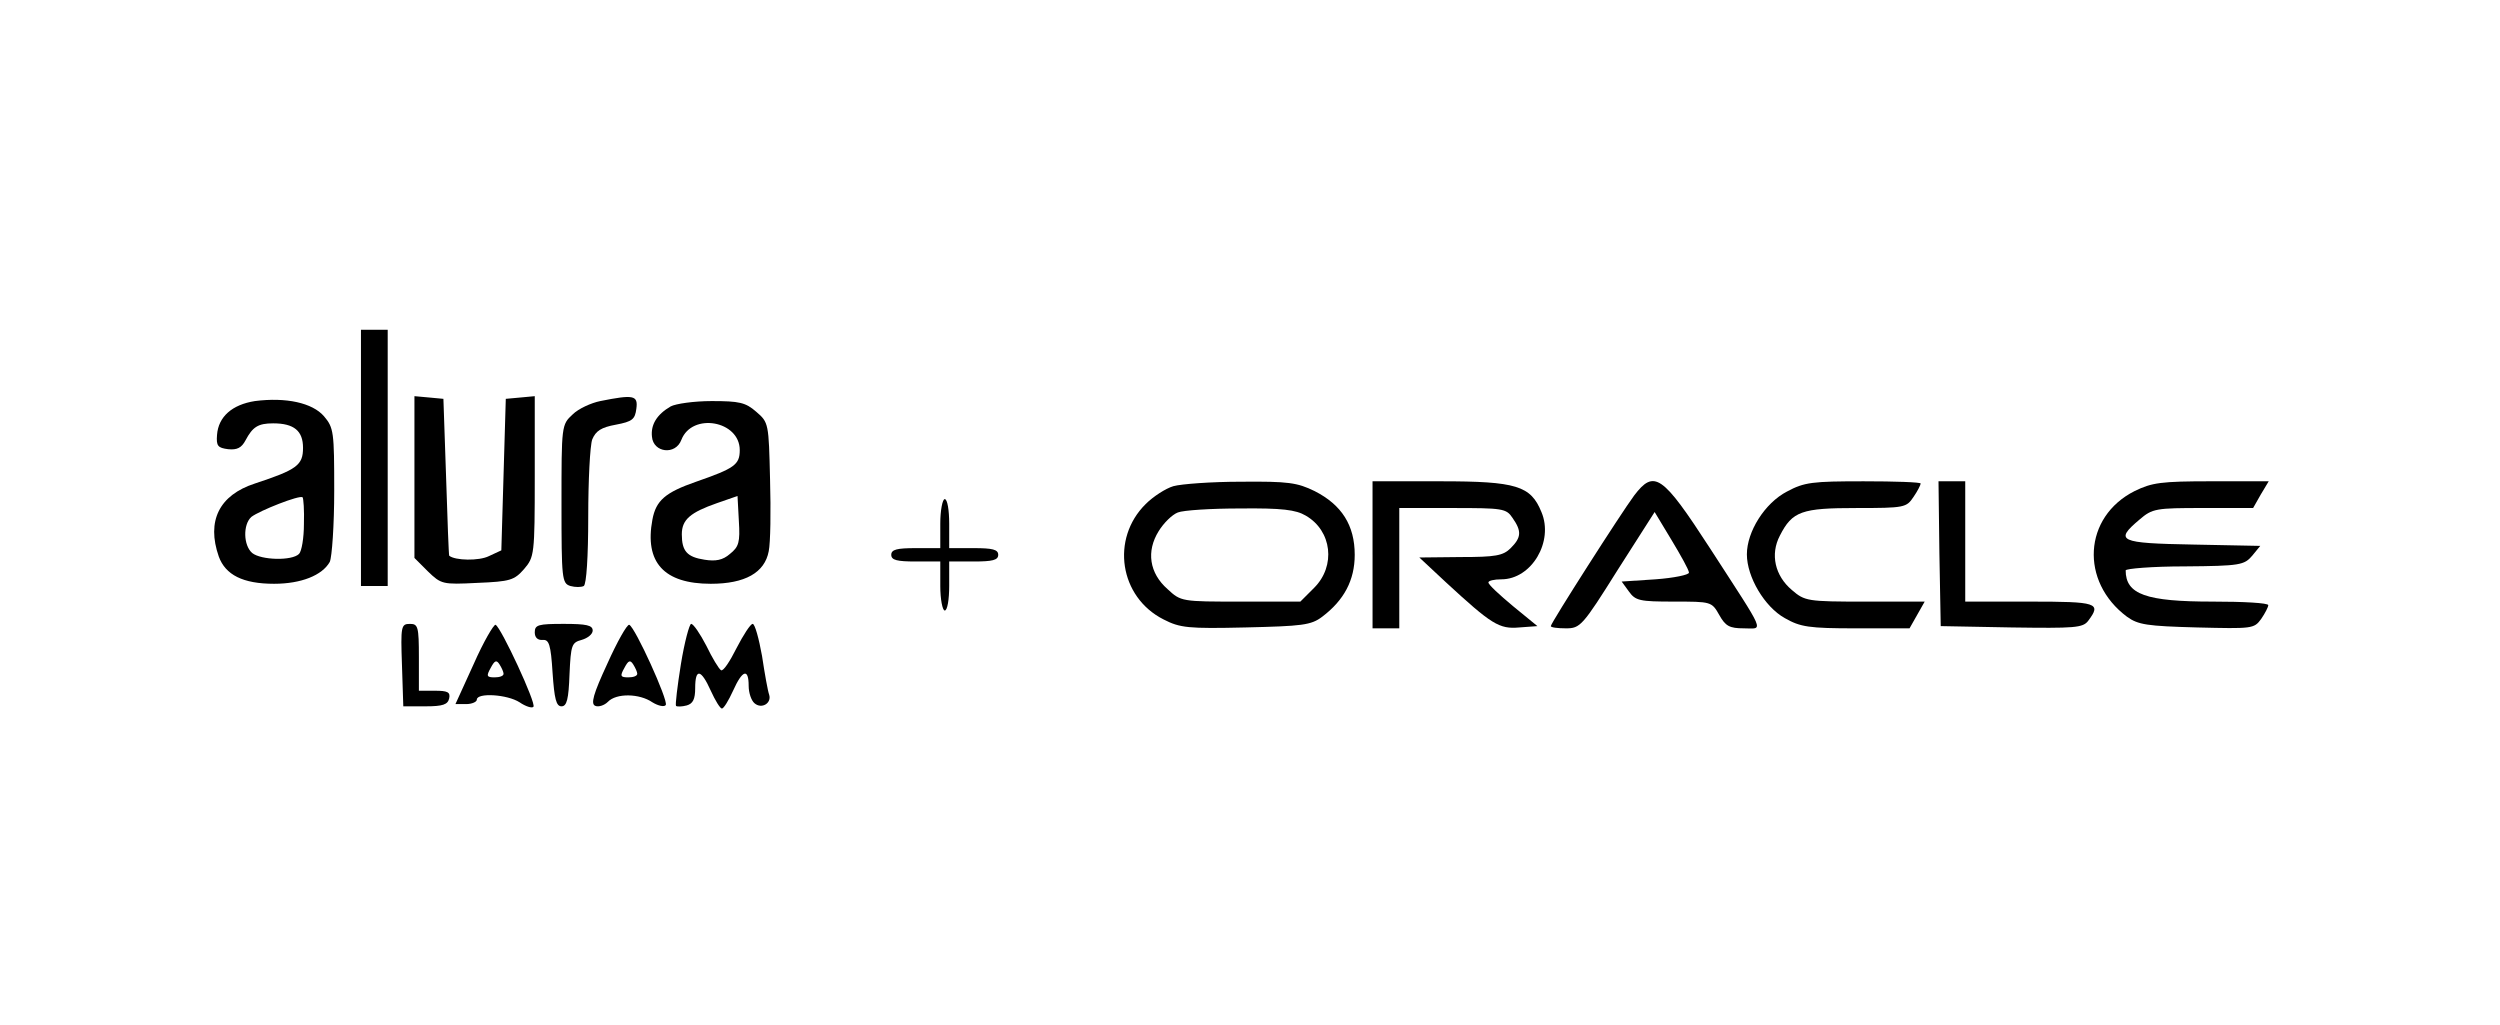 <?xml version="1.0" standalone="no"?>
<!DOCTYPE svg PUBLIC "-//W3C//DTD SVG 20010904//EN"
 "http://www.w3.org/TR/2001/REC-SVG-20010904/DTD/svg10.dtd">
<svg version="1.0" xmlns="http://www.w3.org/2000/svg"
 width="561pt" fill="red" height="230pt" viewBox="0 0 561 230"
 preserveAspectRatio="xMidYMid meet">
<g transform="translate(0,230) scale(0.1,-0.1)"
fill="#000000" stroke="none">
<path d="M810 1273 l0 -288 30 0 30 0 0 288 0 287 -30 0 -30 0 0 -287z"/>
<path d="M572 1400 c-51 -8 -82 -35 -85 -76 -2 -25 2 -29 25 -32 20 -2 30 3
39 20 16 30 28 38 62 38 47 0 67 -17 67 -55 0 -39 -14 -49 -108 -80 -80 -26
-109 -84 -81 -164 15 -41 54 -61 124 -61 61 0 108 19 125 49 5 11 10 83 10
160 0 132 -1 141 -23 167 -26 30 -85 43 -155 34z m110 -276 c0 -31 -5 -61 -11
-67 -16 -16 -85 -14 -105 2 -20 17 -21 64 -2 81 18 14 109 50 115 44 2 -2 4
-29 3 -60z"/>
<path d="M930 1230 l0 -182 30 -30 c30 -29 33 -30 111 -26 74 3 83 6 105 31
23 27 24 32 24 208 l0 180 -32 -3 -33 -3 -5 -170 -5 -170 -28 -13 c-22 -11
-76 -10 -89 1 -1 1 -4 81 -7 177 l-6 175 -32 3 -33 3 0 -181z"/>
<path d="M1347 1400 c-20 -4 -49 -17 -62 -30 -25 -23 -25 -25 -25 -201 0 -169
1 -178 20 -184 11 -3 24 -3 30 0 6 4 10 66 10 155 0 82 4 160 9 174 8 19 20
27 53 33 37 7 43 12 46 36 4 30 -6 32 -81 17z"/>
<path d="M1505 1388 c-31 -18 -45 -41 -42 -68 3 -36 53 -42 66 -7 24 62 131
43 131 -23 0 -33 -12 -41 -98 -71 -69 -24 -90 -42 -98 -85 -18 -96 26 -144
131 -144 77 0 121 25 130 73 4 19 5 91 3 161 -3 126 -3 128 -31 152 -24 21
-38 24 -100 24 -40 0 -81 -6 -92 -12z m133 -331 c-16 -14 -32 -17 -57 -13 -39
6 -51 19 -51 57 0 33 19 49 79 70 l46 16 3 -56 c3 -48 0 -58 -20 -74z"/>
<path d="M2633 1209 c-17 -5 -45 -23 -62 -40 -79 -78 -59 -209 40 -259 37 -19
55 -21 184 -18 127 3 147 5 172 24 49 37 73 82 73 139 0 66 -29 112 -90 143
-39 19 -59 22 -165 21 -66 0 -134 -5 -152 -10z m297 -66 c59 -34 68 -113 19
-162 l-31 -31 -134 0 c-132 0 -134 0 -164 28 -41 36 -48 85 -20 130 11 18 30
37 43 42 12 5 75 9 140 9 94 1 125 -3 147 -16z"/>
<path d="M3080 1055 l0 -165 30 0 30 0 0 135 0 135 119 0 c113 0 121 -1 135
-22 21 -30 20 -44 -4 -68 -17 -17 -34 -20 -112 -20 l-93 -1 60 -56 c102 -94
119 -105 164 -101 l41 3 -55 45 c-30 25 -55 48 -55 53 0 4 13 7 29 7 68 0 118
85 90 151 -24 59 -56 69 -226 69 l-153 0 0 -165z"/>
<path d="M3667 1188 c-29 -39 -187 -286 -187 -293 0 -3 15 -5 34 -5 32 0 37 5
116 131 l83 130 38 -63 c21 -35 39 -67 39 -73 0 -5 -34 -12 -75 -15 l-76 -5
16 -22 c15 -21 24 -23 101 -23 84 0 85 0 102 -30 14 -25 23 -30 55 -30 45 0
52 -18 -76 180 -107 165 -125 177 -170 118z"/>
<path d="M4010 1197 c-50 -26 -90 -90 -90 -141 0 -51 40 -118 85 -143 35 -20
54 -23 160 -23 l120 0 17 30 17 30 -134 0 c-129 0 -135 1 -164 26 -38 32 -49
80 -27 122 28 55 49 62 172 62 108 0 112 1 128 25 9 13 16 27 16 30 0 3 -58 5
-128 5 -115 0 -133 -2 -172 -23z"/>
<path d="M4352 1058 l3 -163 159 -3 c142 -2 160 -1 172 15 30 40 21 43 -131
43 l-145 0 0 135 0 135 -30 0 -30 0 2 -162z"/>
<path d="M4790 1198 c-115 -58 -123 -203 -17 -282 25 -18 45 -21 157 -24 124
-3 128 -3 144 19 9 13 16 27 16 31 0 5 -56 8 -125 8 -149 0 -195 16 -195 70 0
4 60 9 133 9 124 1 133 3 151 24 l18 22 -151 3 c-166 3 -177 8 -120 56 29 25
37 26 143 26 l112 0 17 30 18 30 -128 0 c-114 0 -134 -3 -173 -22z"/>
<path d="M2110 1125 l0 -55 -55 0 c-42 0 -55 -3 -55 -15 0 -12 13 -15 55 -15
l55 0 0 -55 c0 -30 5 -55 10 -55 6 0 10 25 10 55 l0 55 55 0 c42 0 55 3 55 15
0 12 -13 15 -55 15 l-55 0 0 55 c0 30 -4 55 -10 55 -5 0 -10 -25 -10 -55z"/>
<path d="M902 808 l3 -93 50 0 c39 0 50 4 53 18 3 14 -4 17 -32 17 l-36 0 0
75 c0 69 -2 75 -20 75 -20 0 -21 -5 -18 -92z"/>
<path d="M1063 810 l-41 -90 24 0 c13 0 24 5 24 10 0 16 68 12 96 -6 13 -9 28
-14 31 -10 7 7 -73 179 -85 184 -4 1 -27 -38 -49 -88z m67 -22 c0 -5 -9 -8
-20 -8 -18 0 -19 3 -9 21 9 17 13 19 20 8 5 -8 9 -17 9 -21z"/>
<path d="M1200 881 c0 -12 7 -18 18 -17 14 1 18 -10 22 -74 4 -58 8 -75 20
-75 12 0 16 16 18 72 3 66 5 71 27 77 14 4 25 13 25 21 0 12 -14 15 -65 15
-57 0 -65 -2 -65 -19z"/>
<path d="M1363 811 c-32 -69 -38 -91 -27 -95 7 -3 20 1 28 9 19 20 71 19 100
-1 13 -8 27 -11 30 -6 6 10 -69 175 -82 180 -5 1 -27 -38 -49 -87z m67 -23 c0
-5 -9 -8 -20 -8 -18 0 -19 3 -9 21 9 17 13 19 20 8 5 -8 9 -17 9 -21z"/>
<path d="M1528 810 c-8 -50 -13 -92 -11 -94 2 -2 13 -2 24 1 14 4 19 14 19 39
0 45 13 43 35 -6 10 -22 21 -40 25 -40 4 0 15 18 25 40 21 47 35 51 35 11 0
-16 6 -33 13 -39 16 -14 39 0 33 19 -3 8 -10 47 -16 87 -7 39 -16 72 -21 72
-5 0 -21 -25 -36 -54 -15 -30 -30 -53 -35 -50 -5 3 -20 28 -33 55 -14 27 -29
49 -34 49 -4 0 -15 -41 -23 -90z"/>
</g>
</svg>
